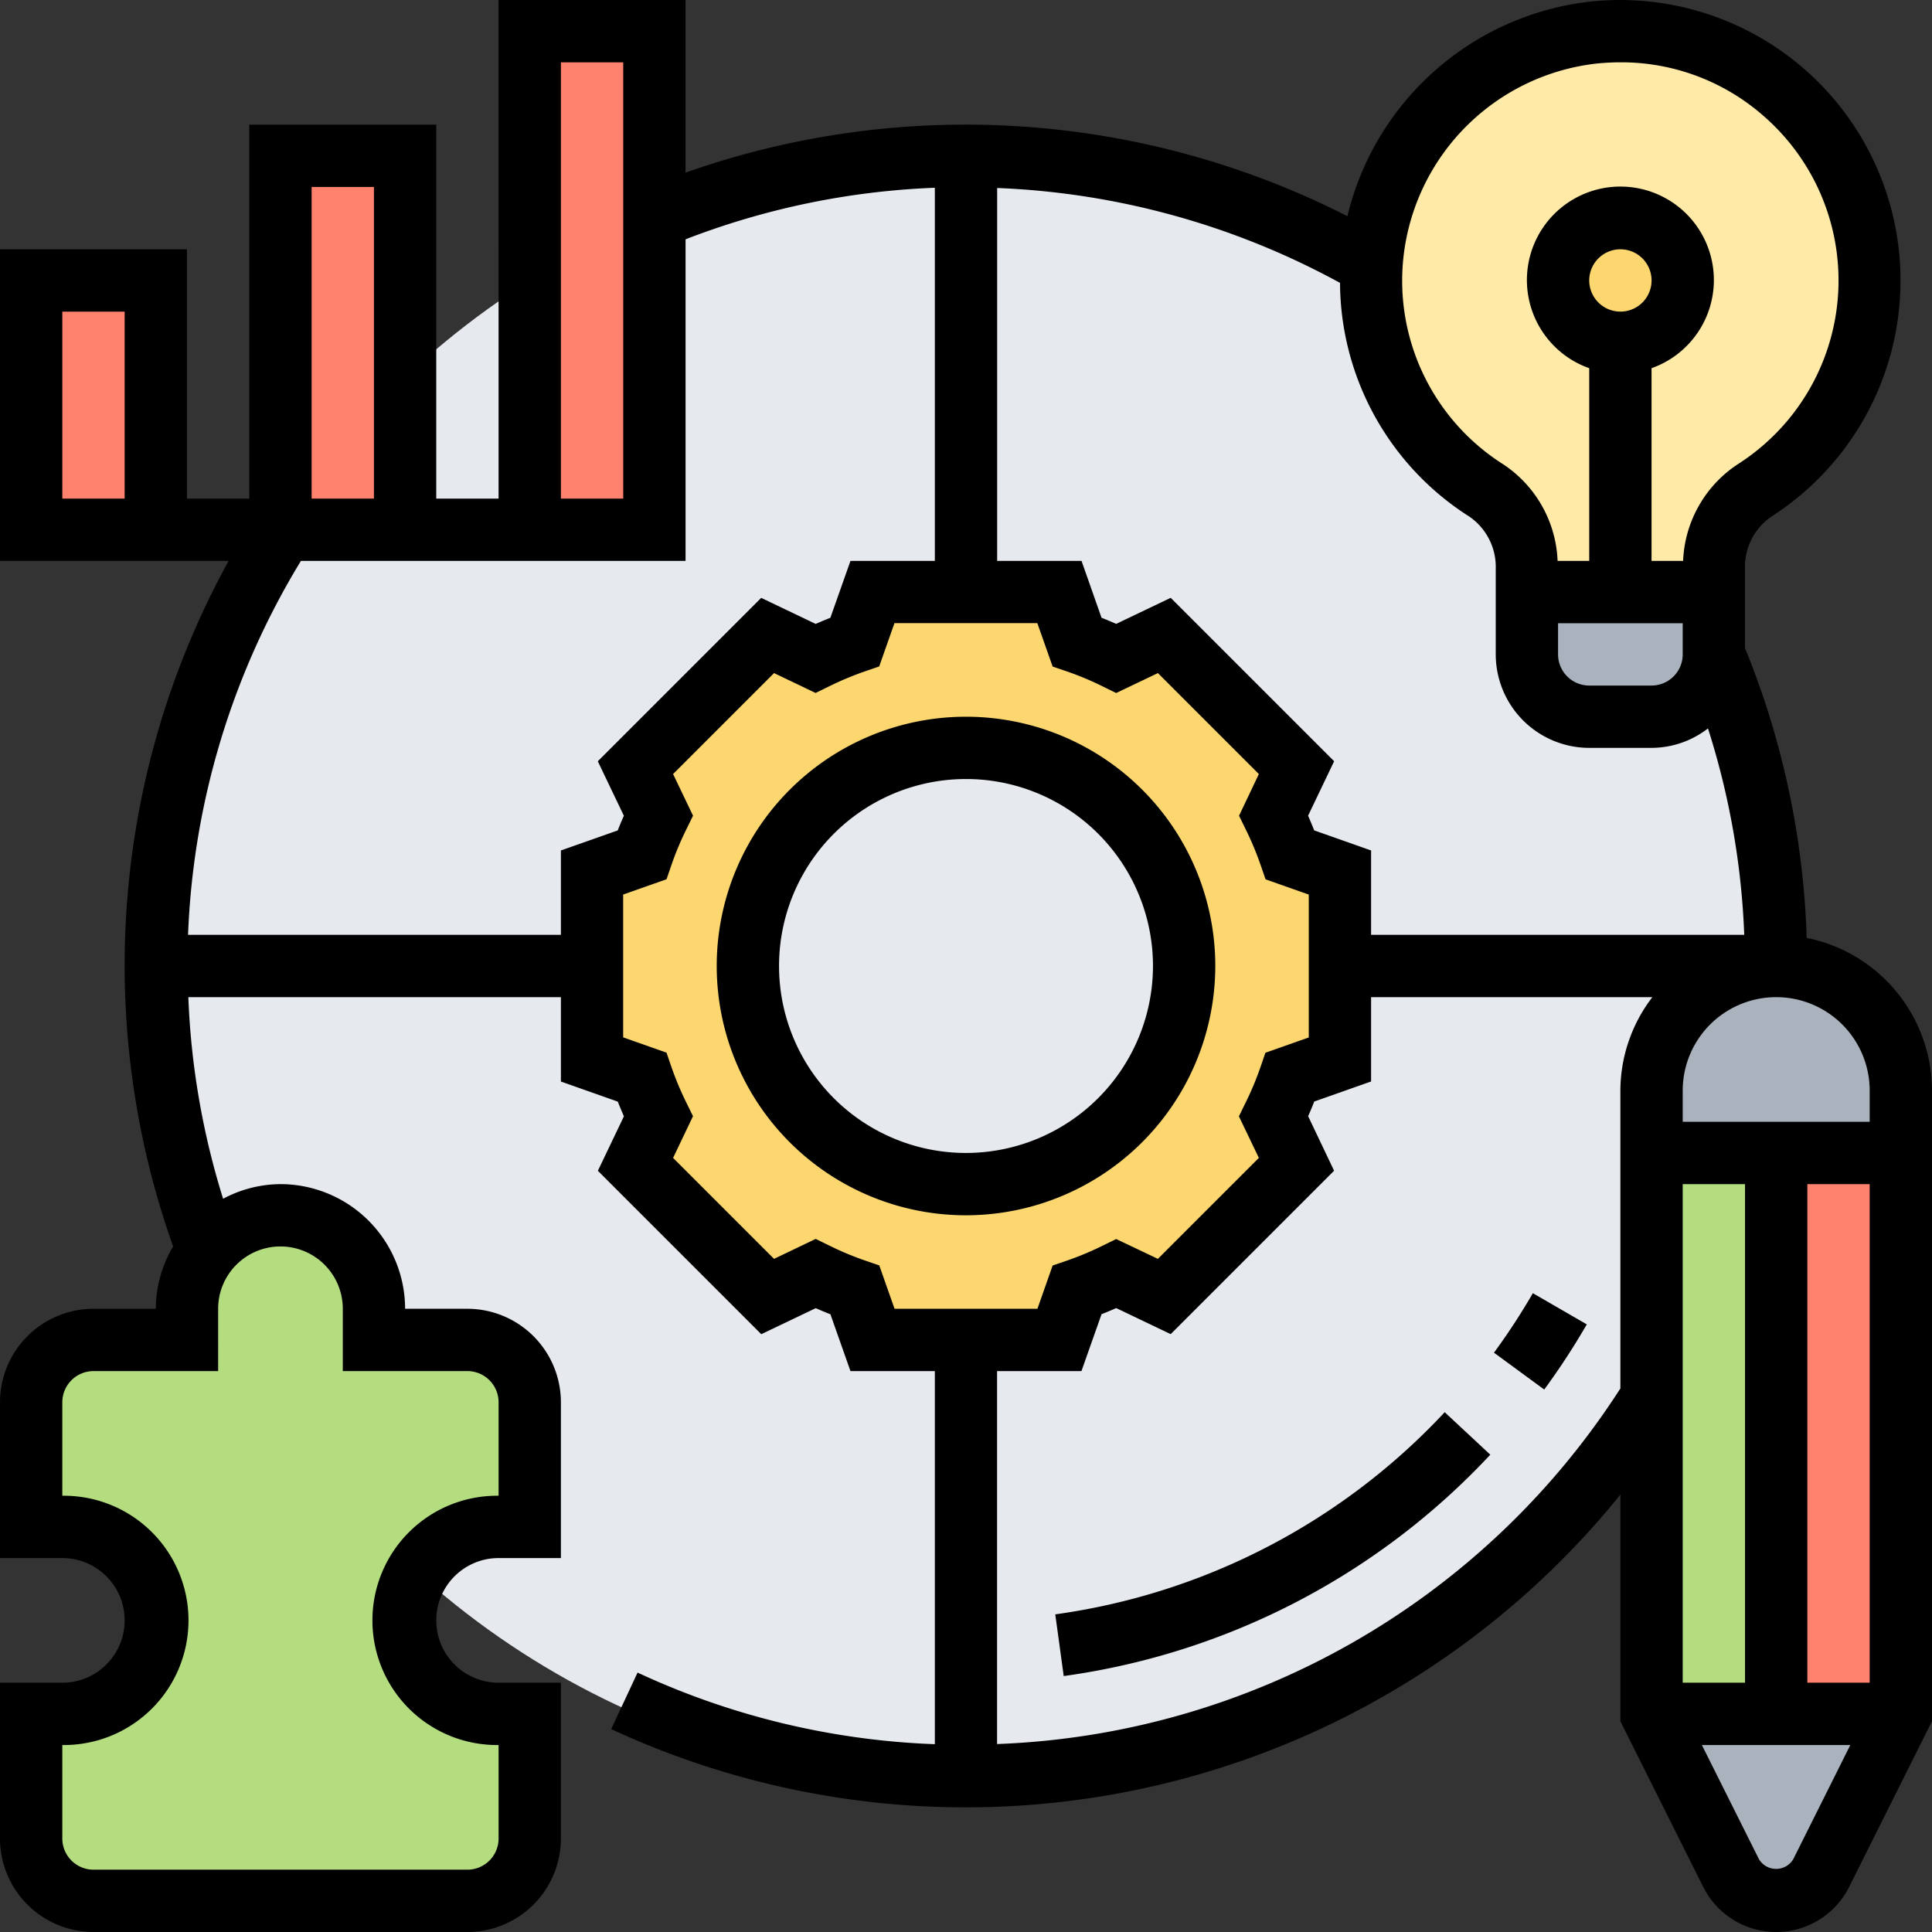<svg xmlns="http://www.w3.org/2000/svg" width="103.333" height="103.333" viewBox="0 0 103.333 103.333">
  <rect x="0" y="0" width="103.333" height="103.333" fill="#333333" stroke="none"/>
  <g id="solucion" transform="translate(-1 -1)">
    <g id="Grupo_143191" data-name="Grupo 143191" transform="translate(2.667 2.664)">
      <g id="Grupo_143178" data-name="Grupo 143178" transform="translate(6.667 6.67)">
        <circle id="Elipse_5667" data-name="Elipse 5667" cx="43.5" cy="43.5" r="43.5" transform="translate(-0.333 -0.001)" fill="#e6e9ed"/>
      </g>
      <g id="Grupo_143179" data-name="Grupo 143179" transform="translate(26.667 0.003)">
        <path id="Trazado_227310" data-name="Trazado 227310" d="M24.667,11.983V28.667H18V2h6.667Z" transform="translate(-18 -2)" fill="#ff826e"/>
      </g>
      <g id="Grupo_143180" data-name="Grupo 143180" transform="translate(13.333 6.67)">
        <path id="Trazado_227311" data-name="Trazado 227311" d="M16.667,6V26H10V6Z" transform="translate(-10 -6)" fill="#ff826e"/>
      </g>
      <g id="Grupo_143181" data-name="Grupo 143181" transform="translate(0 13.336)">
        <path id="Trazado_227312" data-name="Trazado 227312" d="M2,10H8.667V23.333H2Z" transform="translate(-2 -10)" fill="#ff826e"/>
      </g>
      <g id="Grupo_143182" data-name="Grupo 143182" transform="translate(0 63.336)">
        <path id="Trazado_227313" data-name="Trazado 227313" d="M28.667,66.667v6.667a3.343,3.343,0,0,1-3.333,3.333h-20A3.343,3.343,0,0,1,2,73.333V66.667H3.667a5,5,0,1,0,0-10H2V50a3.343,3.343,0,0,1,3.333-3.333h5V45a4.935,4.935,0,0,1,1.083-3.1,4.746,4.746,0,0,1,.383-.433A5,5,0,0,1,20.333,45v1.667h5A3.343,3.343,0,0,1,28.667,50v6.667H27a5,5,0,0,0,0,10Z" transform="translate(-2 -40)" fill="#b4dd7f"/>
      </g>
      <g id="Grupo_143183" data-name="Grupo 143183" transform="translate(86.666 50.003)">
        <path id="Trazado_227314" data-name="Trazado 227314" d="M67.333,38.667V42H54V38.667A6.658,6.658,0,0,1,60.617,32h.05a6.665,6.665,0,0,1,6.667,6.667Z" transform="translate(-54 -32)" fill="#aab2bd"/>
      </g>
      <g id="Grupo_143184" data-name="Grupo 143184" transform="translate(86.666 90.003)">
        <path id="Trazado_227315" data-name="Trazado 227315" d="M67.333,56l-4.25,8.517a2.71,2.71,0,0,1-4.833,0L54,56H67.333Z" transform="translate(-54 -56)" fill="#aab2bd"/>
      </g>
      <g id="Grupo_143185" data-name="Grupo 143185" transform="translate(93.333 60.003)">
        <path id="Trazado_227316" data-name="Trazado 227316" d="M58,38h6.667V68H58Z" transform="translate(-58 -38)" fill="#ff826e"/>
      </g>
      <g id="Grupo_143186" data-name="Grupo 143186" transform="translate(86.666 60.003)">
        <path id="Trazado_227317" data-name="Trazado 227317" d="M60.667,38V68H54V38Z" transform="translate(-54 -38)" fill="#b4dd7f"/>
      </g>
      <g id="Grupo_143187" data-name="Grupo 143187" transform="translate(80 30.003)">
        <path id="Trazado_227318" data-name="Trazado 227318" d="M60,20v3.333a3.343,3.343,0,0,1-3.333,3.333H53.333A3.343,3.343,0,0,1,50,23.333V20H60Z" transform="translate(-50 -20)" fill="#aab2bd"/>
      </g>
      <g id="Grupo_143188" data-name="Grupo 143188" transform="translate(71.67)">
        <path id="Trazado_227319" data-name="Trazado 227319" d="M63.332,30.684V32h-10v-1.25a4.935,4.935,0,0,0-2.167-4.183,13.255,13.255,0,0,1-6.133-12.117c.017-.283.05-.567.083-.867A13.332,13.332,0,1,1,65.532,26.551a4.878,4.878,0,0,0-2.2,4.133Z" transform="translate(-45.002 -1.998)" fill="#ffeaa7"/>
      </g>
      <g id="Grupo_143189" data-name="Grupo 143189" transform="translate(81.666 10.003)">
        <circle id="Elipse_5668" data-name="Elipse 5668" cx="3.5" cy="3.5" r="3.5" transform="translate(-0.333 -0.334)" fill="#fcd770"/>
      </g>
      <g id="Grupo_143190" data-name="Grupo 143190" transform="translate(30 30.003)">
        <path id="Trazado_227320" data-name="Trazado 227320" d="M60,40v5l-2.667.95a19.3,19.3,0,0,1-.883,2.1l1.233,2.55L50.6,57.683,48.05,56.45a19.3,19.3,0,0,1-2.1.883L45,60H35l-.95-2.667a19.3,19.3,0,0,1-2.1-.883L29.4,57.683,22.317,50.6l1.233-2.55a19.3,19.3,0,0,1-.883-2.1L20,45V35l2.667-.95a19.3,19.3,0,0,1,.883-2.1L22.317,29.4,29.4,22.317l2.55,1.233a19.3,19.3,0,0,1,2.1-.883L35,20H45l.95,2.667a19.3,19.3,0,0,1,2.1.883l2.55-1.233L57.683,29.4,56.45,31.95a19.294,19.294,0,0,1,.883,2.1L60,35Zm-8.333,0A11.667,11.667,0,1,0,40,51.667,11.658,11.658,0,0,0,51.667,40Z" transform="translate(-20 -20)" fill="#fcd770"/>
      </g>
    </g>
    <g id="Grupo_143192" data-name="Grupo 143192" transform="translate(1 1)">
      <path id="Trazado_227321" data-name="Trazado 227321" d="M50.667,37.333A13.333,13.333,0,1,0,37.333,50.667,13.349,13.349,0,0,0,50.667,37.333Zm-13.333,10a10,10,0,1,1,10-10A10.01,10.01,0,0,1,37.333,47.333Z" transform="translate(14.333 14.333)"/>
      <path id="Trazado_227322" data-name="Trazado 227322" d="M97.63,51.165a44.687,44.687,0,0,0-3.3-15.507V31.347a3.254,3.254,0,0,1,1.435-2.732A15,15,0,0,0,85.925,1.1,15.1,15.1,0,0,0,73.066,12.563a45.014,45.014,0,0,0-35.4-2.33V1h-10V27.667H24.333v-20h-10v20H11V14.333H1V31H13.227A44.868,44.868,0,0,0,10.26,67.666,6.6,6.6,0,0,0,9.333,71H6a5.006,5.006,0,0,0-5,5v8.333H4.333a3.333,3.333,0,0,1,0,6.667H1v8.333a5.006,5.006,0,0,0,5,5H26a5.006,5.006,0,0,0,5-5V91H27.667a3.333,3.333,0,1,1,0-6.667H31V76a5.006,5.006,0,0,0-5-5H22.667A6.673,6.673,0,0,0,16,64.333a6.575,6.575,0,0,0-3.067.783,41.428,41.428,0,0,1-1.86-10.783H31v4.513l3.043,1.075q.155.393.327.785L32.977,63.62l8.74,8.74,2.913-1.393c.26.115.522.225.785.327l1.072,3.04H51V94.288a41.227,41.227,0,0,1-15.9-3.83L33.69,93.48A45.021,45.021,0,0,0,87.666,80.941V93.06l4.43,8.86a4.364,4.364,0,0,0,7.807,0l4.43-8.862V59.333a8.343,8.343,0,0,0-6.7-8.168ZM7.667,27.667H4.333v-10H7.667ZM101,59.333V61H91V59.333a5,5,0,0,1,10,0ZM97.666,91V64.333H101V91ZM91,91V64.333h3.333V91ZM71.29,45.413q-.155-.392-.327-.785l1.393-2.913-8.74-8.74L60.7,34.368c-.26-.115-.522-.225-.785-.327L58.846,31H54.333V11.055A41.621,41.621,0,0,1,72.671,16.13,14.888,14.888,0,0,0,79.6,28.638,3.274,3.274,0,0,1,81,31.417V36a5.006,5.006,0,0,0,5,5h3.333a4.951,4.951,0,0,0,3.018-1.04A41.389,41.389,0,0,1,94.291,51H74.333V46.487ZM91,34.333V36a1.669,1.669,0,0,1-1.667,1.667H86A1.669,1.669,0,0,1,84.333,36V34.333ZM86,16a1.667,1.667,0,1,1,1.667,1.667A1.669,1.669,0,0,1,86,16Zm-9.9-1.542A11.712,11.712,0,0,1,86.3,4.41a12.449,12.449,0,0,1,1.382-.077A11.529,11.529,0,0,1,95.435,7.3a11.658,11.658,0,0,1-1.468,18.515A6.5,6.5,0,0,0,91.021,31H89.333V20.693a5,5,0,1,0-3.333,0V31H84.308a6.5,6.5,0,0,0-2.913-5.17A11.619,11.619,0,0,1,76.1,14.458ZM31,4.333h3.333V27.667H31ZM17.667,11H21V27.667H17.667Zm1.667,60v3.333H26A1.669,1.669,0,0,1,27.667,76v5a6.667,6.667,0,1,0,0,13.333v5A1.669,1.669,0,0,1,26,101H6a1.669,1.669,0,0,1-1.667-1.667v-5A6.667,6.667,0,1,0,4.333,81V76A1.669,1.669,0,0,1,6,74.333h6.667V71a3.333,3.333,0,0,1,6.667,0ZM31,46.487V51H11.058a41.474,41.474,0,0,1,6.037-20H37.667v-17.2A41.29,41.29,0,0,1,51,11.042V31H46.487l-1.075,3.043q-.392.155-.785.327l-2.913-1.393-8.74,8.74,1.393,2.913c-.115.26-.225.522-.327.785ZM48.028,68.68l-.763-.262a16.3,16.3,0,0,1-1.912-.8l-.725-.355L42.4,68.33l-5.4-5.4L38.065,60.7l-.355-.725a16.584,16.584,0,0,1-.8-1.912l-.262-.763-2.318-.817V48.845l2.32-.818.262-.763a16.3,16.3,0,0,1,.8-1.912l.355-.725L37,42.4l5.4-5.4,2.223,1.063.725-.355a16.584,16.584,0,0,1,1.912-.8l.763-.262.817-2.317h7.642l.818,2.32.763.262a16.3,16.3,0,0,1,1.912.8l.725.355L62.93,37l5.4,5.4L67.27,44.63l.355.725a16.584,16.584,0,0,1,.8,1.912l.262.763L71,48.847v7.642l-2.32.818-.262.763a16.3,16.3,0,0,1-.8,1.912l-.355.725L68.33,62.93l-5.4,5.4L60.7,67.27l-.725.355a16.586,16.586,0,0,1-1.912.8l-.763.262L56.487,71H48.845Zm6.3,25.6V74.333h4.513l1.075-3.043q.393-.155.785-.327l2.913,1.393,8.74-8.74L70.966,60.7c.115-.26.225-.522.327-.785l3.04-1.072V54.333H89.376a8.247,8.247,0,0,0-1.71,5V75.261A41.451,41.451,0,0,1,54.333,94.28Zm42.588,6.152a1.069,1.069,0,0,1-1.842,0l-3.05-6.1h7.94Z" transform="translate(-1 -1)"/>
      <path id="Trazado_227323" data-name="Trazado 227323" d="M34.865,57.132l.452,3.3A38.385,38.385,0,0,0,58.132,48.592l-2.438-2.273A35.054,35.054,0,0,1,34.865,57.132Z" transform="translate(21.576 29.212)"/>
      <path id="Trazado_227324" data-name="Trazado 227324" d="M48.943,45.682l2.688,1.972a38.574,38.574,0,0,0,2.277-3.485L51.023,42.5A35.2,35.2,0,0,1,48.943,45.682Z" transform="translate(30.962 26.666)"/>
    </g>
  </g>
</svg>
